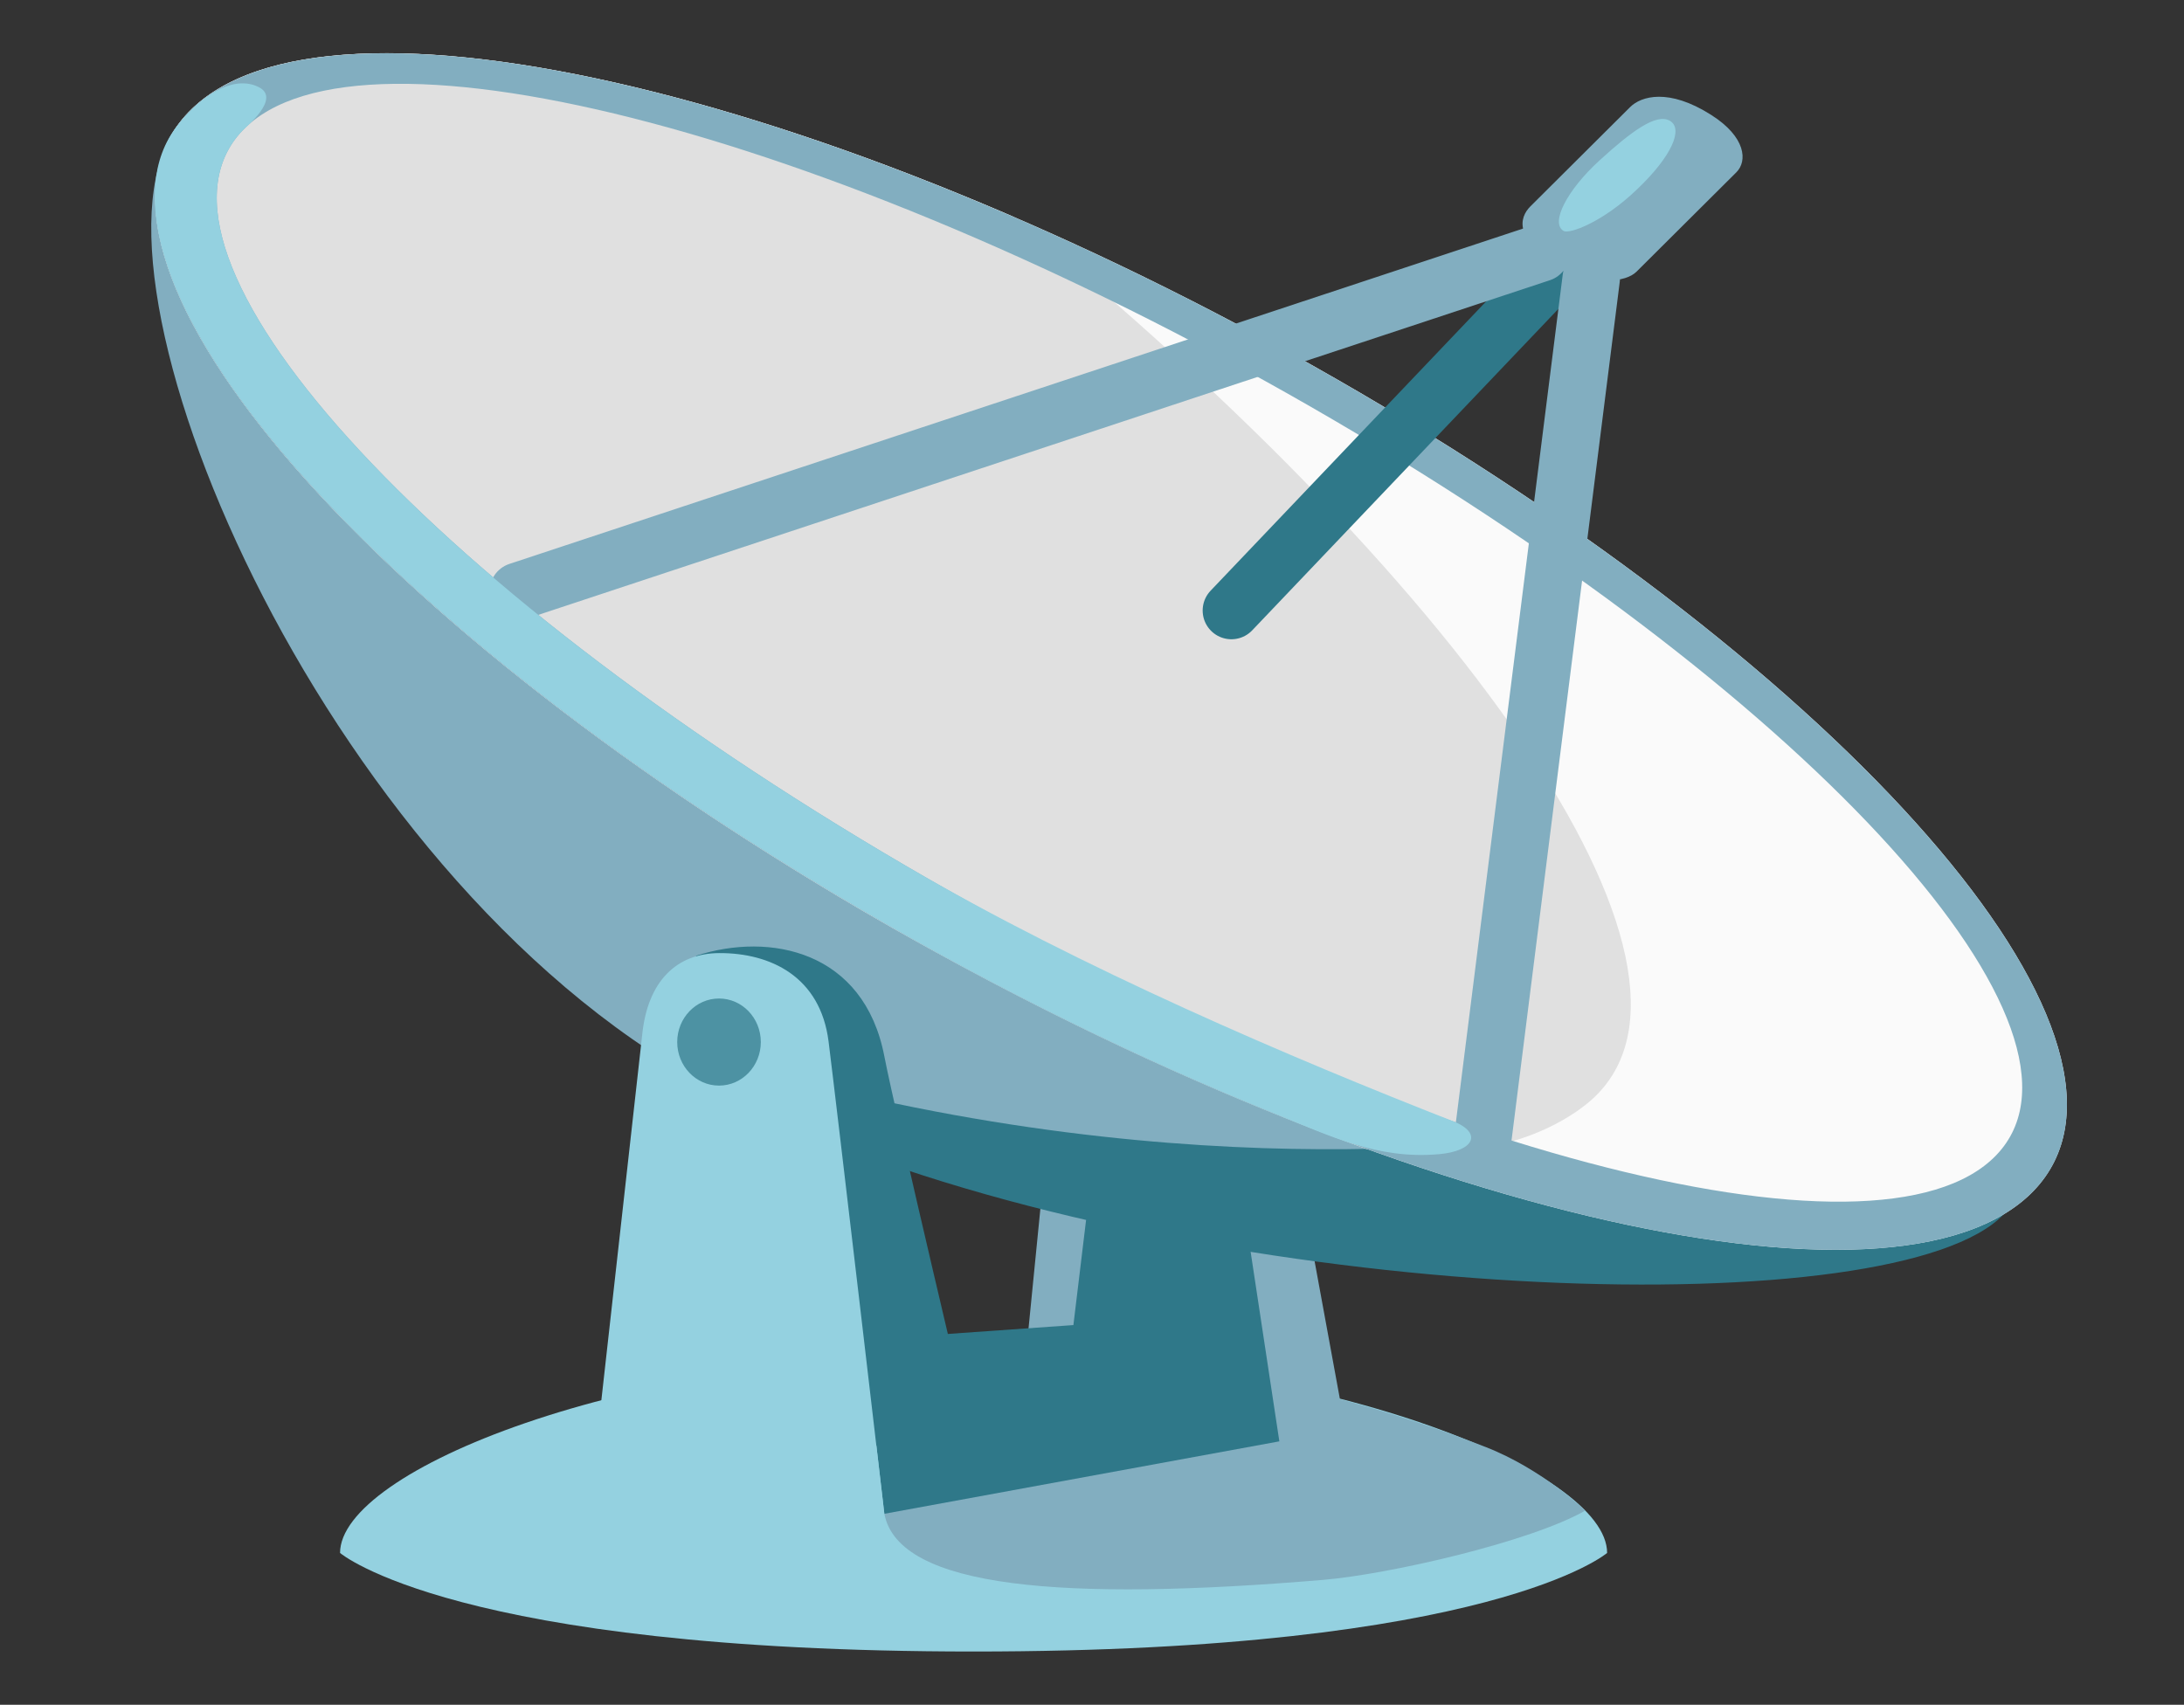 <svg width="114" height="89" viewBox="0 0 114 89" fill="none" xmlns="http://www.w3.org/2000/svg">
<rect x="0" y="0" width="114" height="89" fill="#333333" stroke="none"/>
<g id="noto:satellite-antenna" clip-path="url(#clip0_15_63)">
<path id="Vector" d="M17.75 81.073C17.75 76.79 32.552 70.713 50.819 70.713C69.086 70.713 83.888 76.79 83.888 81.073C83.888 81.073 77.912 86.219 50.819 86.219C23.726 86.219 17.75 81.073 17.75 81.073Z" fill="#94D1E0"/>
<path id="Vector_2" d="M77.556 75.546C75.089 74.579 72.55 73.731 69.941 73.043L67.91 61.98H54.417L53.491 71.325C49.839 72.605 45.645 76.352 46.161 79.029C46.909 82.923 55.495 83.618 69.077 82.478C72.515 82.186 79.889 80.496 82.748 78.862C82.748 78.869 80.548 76.714 77.556 75.546Z" fill="#82AEC0"/>
<path id="Vector_3" d="M65.212 64.9L56.733 63.343L56.029 69.177L45.101 69.948L46.161 79.029L66.779 75.247L65.212 64.9Z" fill="#2F7889"/>
<path id="Vector_4" d="M104.408 63.51C98.601 69.024 55.771 67.71 35.785 56.028C15.8 44.347 3.215 12.919 9.539 6.327L104.408 63.51Z" fill="#82AEC0"/>
<path id="Vector_5" d="M104.586 63.399C105.316 62.634 105.53 61.994 105.307 61.069L82.757 58.983C82.757 58.983 66.209 62.314 43.596 56.904L43.961 59.88C65.55 68.175 99.029 69.198 104.586 63.399Z" fill="#2F7889"/>
<path id="Vector_6" d="M106.158 62.158C113.321 54.687 97.564 36.03 70.965 20.485C44.365 4.94 16.995 -1.605 9.833 5.865C2.67 13.335 18.427 31.993 45.026 47.538C71.626 63.082 98.995 69.628 106.158 62.158Z" fill="#FAFAFA"/>
<path id="Vector_7" d="M82.748 57.69C90.995 51.251 76.986 30.955 52.867 11.306C32.917 2.691 15.354 0.104 9.833 5.868C2.672 13.343 18.427 31.998 45.021 47.545C53.518 52.51 63.332 57.016 71.303 59.978C76.344 60.722 80.326 59.581 82.748 57.69Z" fill="#E0E0E0"/>
<path id="Vector_8" d="M50.819 75.337L36.337 75.72V49.896C40.194 48.644 45.101 49.638 46.161 55.145C46.74 58.149 50.819 75.337 50.819 75.337Z" fill="#2F7889"/>
<path id="Vector_9" d="M70.965 20.491C44.362 4.944 16.993 -1.599 9.832 5.868C2.672 13.336 18.427 31.998 45.03 47.538C71.633 63.086 99.002 69.629 106.162 62.161C113.323 54.693 97.568 36.038 70.965 20.491ZM104.203 60.304C98.04 66.736 72.55 59.971 47.274 45.195C21.998 30.42 6.502 13.239 12.665 6.807C18.828 0.375 44.318 7.141 69.593 21.916C94.869 36.692 110.366 53.873 104.203 60.304Z" fill="#82AEC0"/>
<path id="Vector_10" d="M46.161 79.029L31.083 75.845L33.514 54.088C33.79 51.168 35.367 49.77 37.531 49.757C40.23 49.743 42.821 50.994 43.249 54.367C43.632 57.391 46.161 79.029 46.161 79.029Z" fill="#94D1E0"/>
<path id="Vector_11" opacity="0.7" d="M37.531 56.675C38.736 56.675 39.713 55.657 39.713 54.401C39.713 53.145 38.736 52.128 37.531 52.128C36.326 52.128 35.349 53.145 35.349 54.401C35.349 55.657 36.326 56.675 37.531 56.675Z" fill="#2F7889"/>
<path id="Vector_12" d="M81.439 13.851L64.276 31.873" stroke="#2F7889" stroke-width="3" stroke-miterlimit="10" stroke-linecap="round"/>
<path id="Vector_13" d="M27.057 30.865L80.432 13.204M83.06 14.518L77.422 59.255" stroke="#82AEC0" stroke-width="3" stroke-miterlimit="10" stroke-linecap="round"/>
<path id="Vector_14" d="M81.555 13.941C78.954 12.523 79.31 11.348 79.88 10.777L85.09 5.59C85.66 5.02 87.103 4.589 89.312 5.994C91.156 7.162 91.209 8.42 90.639 8.99L85.429 14.177C84.859 14.748 83.309 14.9 81.555 13.941Z" fill="#82AEC0"/>
<path id="Vector_15" d="M81.617 12.057C80.904 11.639 81.804 9.915 83.487 8.379C85.171 6.842 86.462 5.896 87.165 6.306C87.878 6.724 87.272 8.149 85.456 9.88C83.647 11.619 81.911 12.23 81.617 12.057ZM12.665 6.807C12.87 6.599 14.624 5.173 13.555 4.575C12.398 3.935 10.732 4.693 9.28 6.529C6.35 10.214 9.61 16.096 10.305 17.348C15.176 26.137 27.841 37.484 45.039 47.538C52.253 51.752 59.512 55.298 66.423 58.093C69.469 59.324 71.9 60.534 75.106 60.256C76.959 60.096 77.404 59.143 75.837 58.531C67.429 55.236 56.483 50.577 47.274 45.195C21.998 30.427 6.502 13.239 12.665 6.807Z" fill="#94D1E0"/>
</g>
<defs>
<clipPath id="clip0_15_63">
<rect width="114" height="89" fill="white"/>
</clipPath>
</defs>
</svg>
